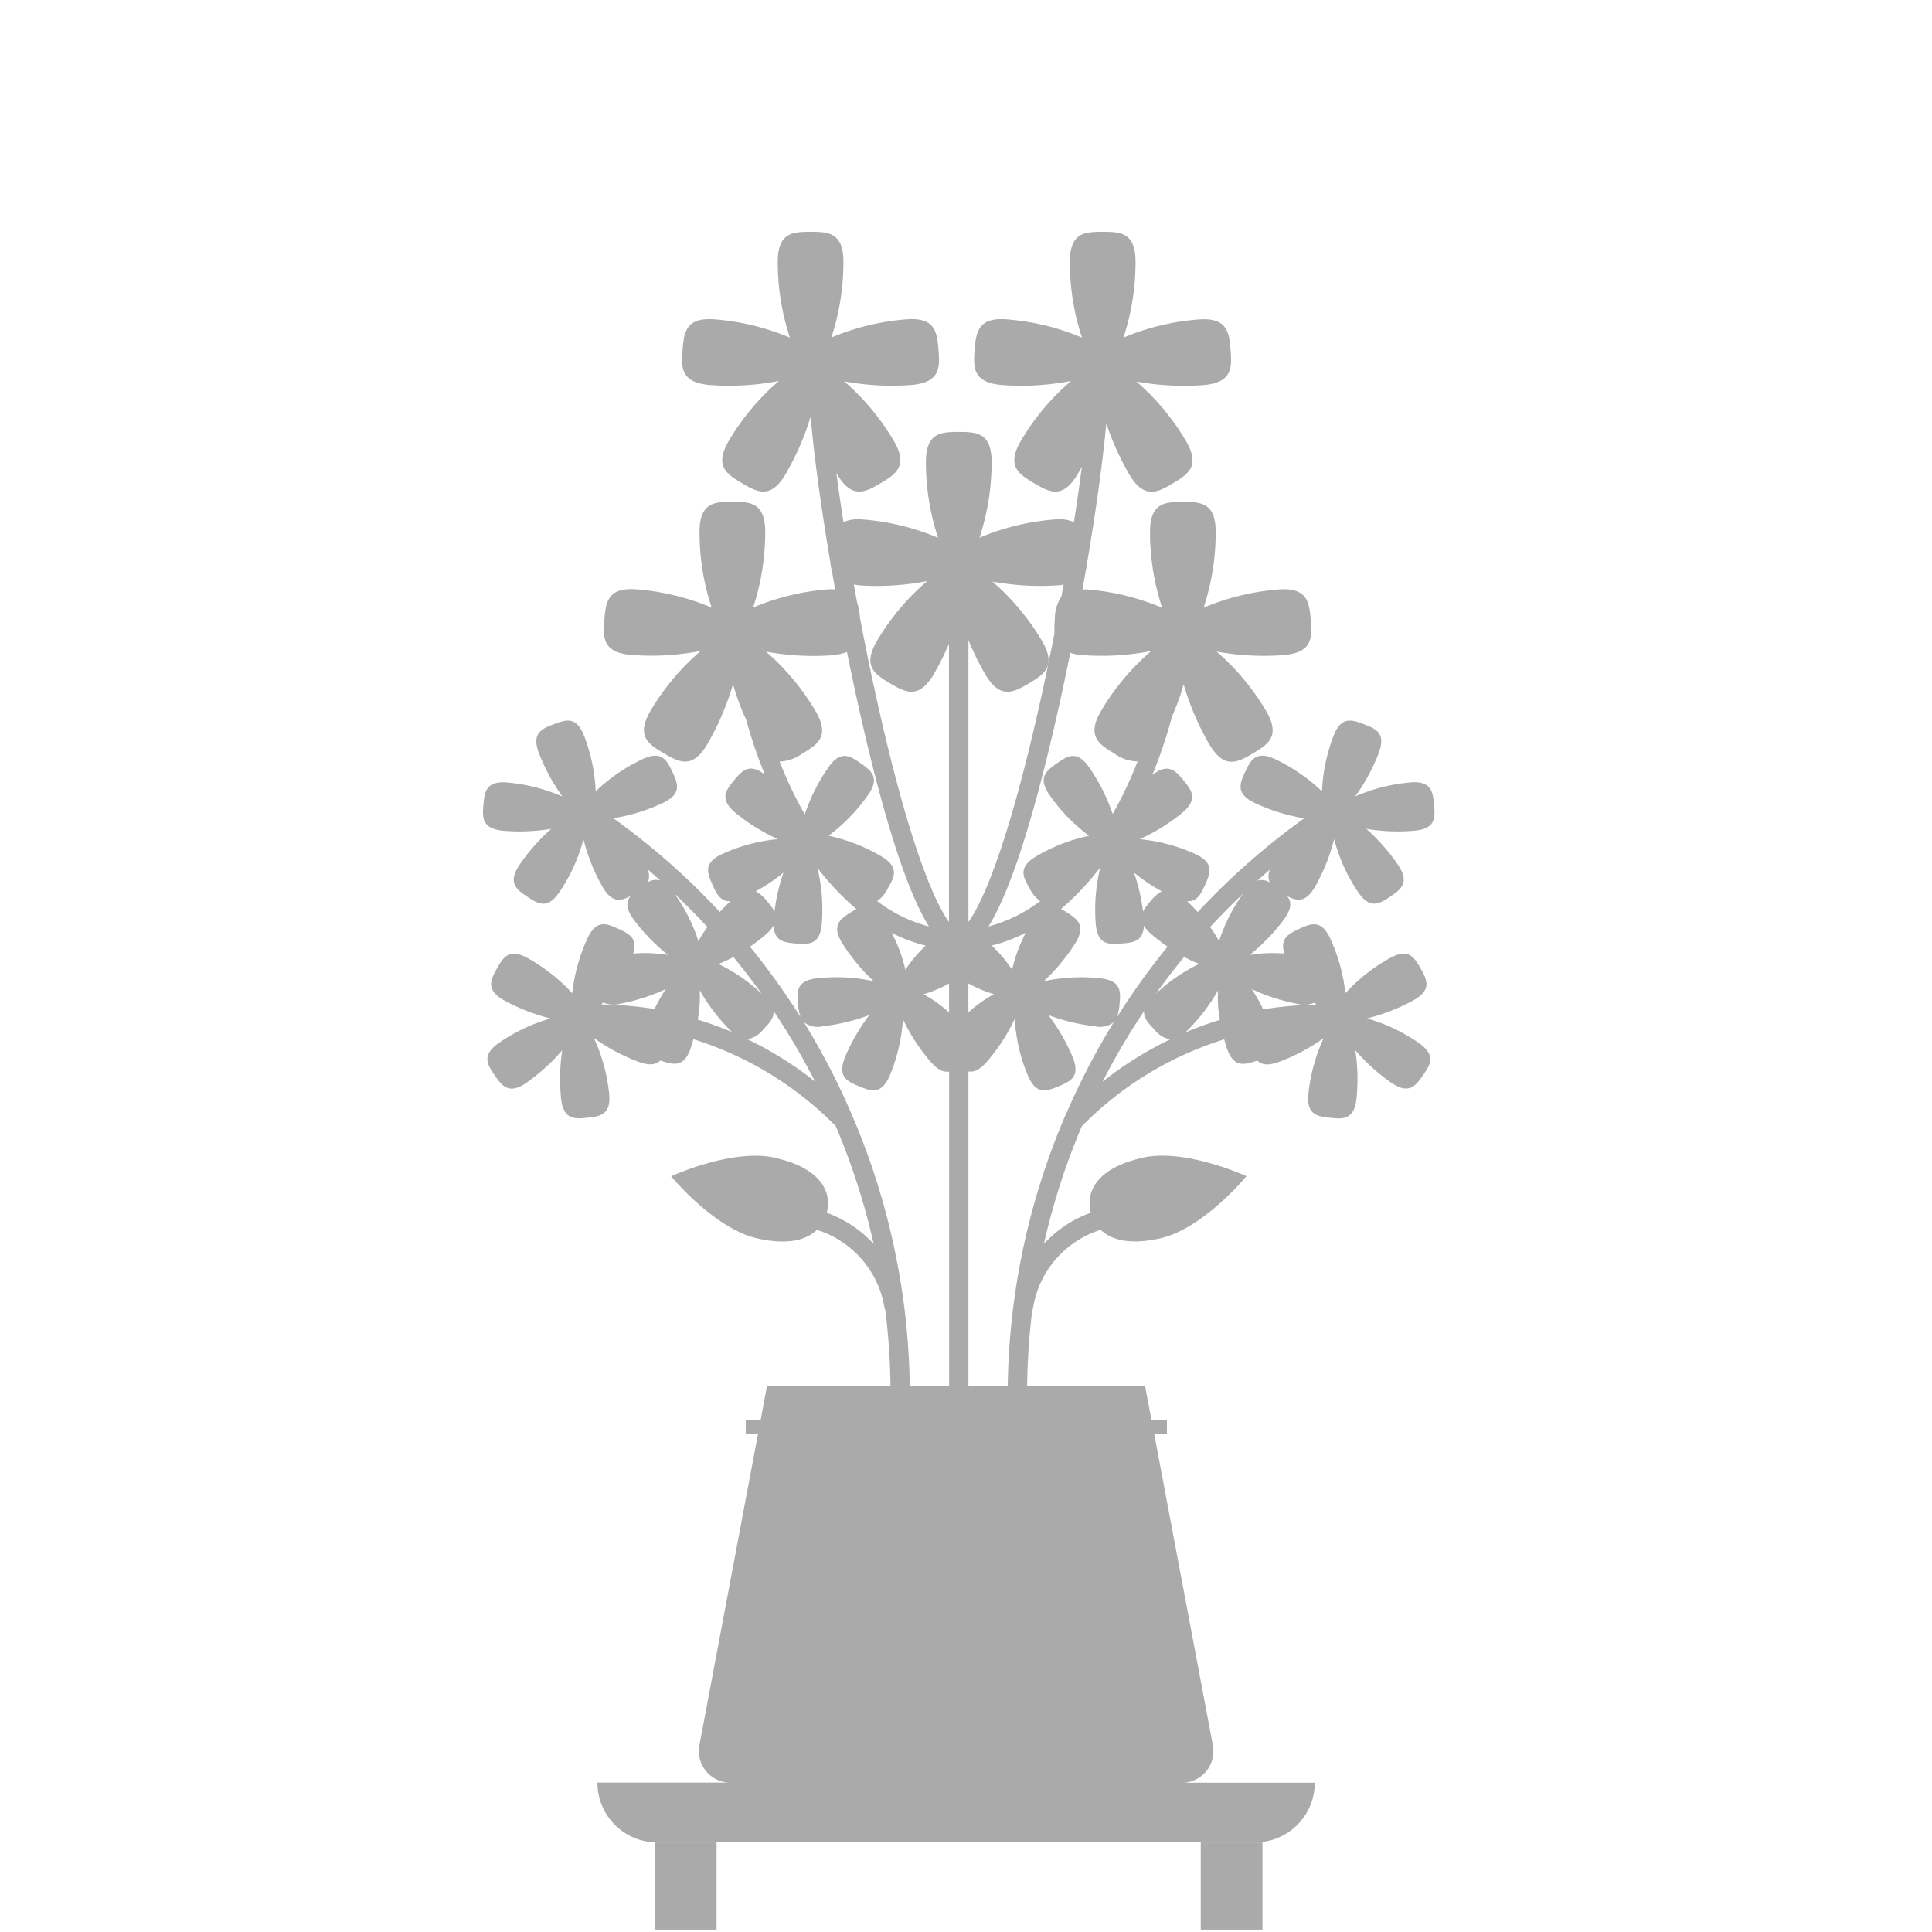 <svg xmlns="http://www.w3.org/2000/svg" width="100" height="100" viewBox="0 0 100 100">
    <defs>
        <clipPath id="dh7djcwm5a">
            <path data-name="사각형 2638" style="fill:none" d="M0 0h49.253v87.877H0z"/>
        </clipPath>
    </defs>
    <g data-name="그룹 2519">
        <path data-name="사각형 2617" style="fill:none" d="M0 0h100v100H0z"/>
        <g data-name="그룹 2395">
            <g data-name="그룹 2394" style="clip-path:url(#dh7djcwm5a)" transform="translate(25 12)">
                <path data-name="패스 11182" d="M48.2 31c1.113-.1 1.089-.671 1.027-1.35s-.14-1.25-1.252-1.15a9.094 9.094 0 0 0-2.829.723A10.017 10.017 0 0 0 46.355 27c.4-1.043-.125-1.274-.761-1.516s-1.179-.42-1.577.623a9.065 9.065 0 0 0-.591 2.855 9.171 9.171 0 0 0-2.4-1.656c-1.008-.481-1.284.022-1.572.638s-.508 1.142.5 1.622a9.764 9.764 0 0 0 2.553.79 36.783 36.783 0 0 0-5.51 4.851c-.2-.213-.382-.4-.553-.557.519.025.719-.378.929-.846.28-.621.489-1.15-.53-1.61a8.987 8.987 0 0 0-2.851-.759 9.919 9.919 0 0 0 2.182-1.349c.86-.714.518-1.169.084-1.695-.422-.51-.8-.913-1.615-.279a24.532 24.532 0 0 0 1.021-3.033 11.672 11.672 0 0 0 .6-1.663 13.906 13.906 0 0 0 1.329 3.107c.773 1.31 1.463.945 2.261.471s1.446-.9.67-2.21a12.4 12.4 0 0 0-2.555-3.06 13.579 13.579 0 0 0 3.457.185c1.516-.122 1.492-.9 1.418-1.822s-.174-1.7-1.691-1.574a12.5 12.5 0 0 0-3.854.94 12.483 12.483 0 0 0 .626-3.915c0-1.521-.776-1.559-1.7-1.559s-1.7.037-1.7 1.559a12.45 12.45 0 0 0 .628 3.919 12.493 12.493 0 0 0-3.863-.944c-.1-.009-.176 0-.263 0 .061-.34.12-.676.177-1.012a1.515 1.515 0 0 0 .068-.39c.459-2.707.806-5.218.989-7.184a14.663 14.663 0 0 0 1.184 2.621c.773 1.309 1.464.945 2.261.471s1.446-.9.669-2.21a12.4 12.4 0 0 0-2.555-3.061 13.67 13.67 0 0 0 3.456.186c1.516-.123 1.492-.9 1.418-1.824s-.174-1.7-1.691-1.572a12.493 12.493 0 0 0-3.854.938 12.481 12.481 0 0 0 .626-3.914C33.775.037 33 0 32.075 0s-1.7.035-1.7 1.557a12.479 12.479 0 0 0 .628 3.919 12.448 12.448 0 0 0-3.863-.943c-1.517-.127-1.617.649-1.691 1.572s-.1 1.7 1.418 1.824a13.437 13.437 0 0 0 3.572-.212 12.275 12.275 0 0 0-2.587 3.083c-.777 1.311-.128 1.738.669 2.21s1.488.838 2.261-.471a9.91 9.91 0 0 0 .214-.385c-.115.9-.253 1.862-.409 2.867a2.032 2.032 0 0 0-1.034-.131 12.528 12.528 0 0 0-3.854.94 12.486 12.486 0 0 0 .626-3.914c0-1.522-.776-1.559-1.7-1.559s-1.7.036-1.7 1.559a12.483 12.483 0 0 0 .628 3.919 12.483 12.483 0 0 0-3.863-.945 2.029 2.029 0 0 0-1.033.131c-.137-.883-.261-1.736-.367-2.538l.032.056c.774 1.309 1.463.945 2.261.471s1.445-.9.669-2.21A12.407 12.407 0 0 0 18.7 7.742a13.678 13.678 0 0 0 3.457.186c1.516-.123 1.492-.9 1.418-1.824s-.174-1.7-1.691-1.572a12.468 12.468 0 0 0-3.854.939 12.492 12.492 0 0 0 .626-3.915c0-1.519-.774-1.556-1.7-1.556s-1.7.035-1.7 1.557a12.479 12.479 0 0 0 .628 3.919 12.448 12.448 0 0 0-3.863-.943c-1.517-.127-1.617.649-1.691 1.572s-.1 1.7 1.418 1.824a13.444 13.444 0 0 0 3.573-.212 12.258 12.258 0 0 0-2.587 3.083c-.777 1.311-.129 1.738.669 2.21s1.487.838 2.261-.471a14.061 14.061 0 0 0 1.295-2.969c.172 2.01.535 4.665 1.021 7.53a1.557 1.557 0 0 0 .07.4q.086.5.176 1.006a3.054 3.054 0 0 0-.391 0 12.5 12.5 0 0 0-3.854.94 12.483 12.483 0 0 0 .626-3.915c0-1.521-.776-1.559-1.7-1.559s-1.7.037-1.7 1.559a12.479 12.479 0 0 0 .628 3.919 12.487 12.487 0 0 0-3.862-.944c-1.517-.126-1.617.65-1.691 1.574s-.1 1.7 1.418 1.822a13.419 13.419 0 0 0 3.571-.21 12.249 12.249 0 0 0-2.59 3.085c-.776 1.311-.128 1.738.67 2.21s1.488.839 2.261-.471a13.906 13.906 0 0 0 1.329-3.107 12.117 12.117 0 0 0 .684 1.853 24.665 24.665 0 0 0 .961 2.826c-.8-.607-1.172-.209-1.591.3-.435.526-.776.981.084 1.695a9.927 9.927 0 0 0 2.183 1.349 8.992 8.992 0 0 0-2.853.759c-1.018.46-.809.989-.529 1.61.211.467.41.871.928.847-.171.16-.357.343-.553.555a36.831 36.831 0 0 0-5.509-4.851 9.726 9.726 0 0 0 2.554-.785c1.009-.48.788-1.008.5-1.622s-.563-1.119-1.572-.638a9.173 9.173 0 0 0-2.395 1.65 9.075 9.075 0 0 0-.592-2.849c-.4-1.044-.941-.866-1.577-.623S2.5 25.953 2.9 27a10.054 10.054 0 0 0 1.21 2.228 9.1 9.1 0 0 0-2.83-.723C.165 28.4.084 28.968.023 29.645S-.063 30.894 1.05 31a10.079 10.079 0 0 0 2.481-.1 10.186 10.186 0 0 0-1.642 1.866c-.625.928-.164 1.269.4 1.646s1.055.675 1.677-.253A8.858 8.858 0 0 0 5.2 31.437a9.764 9.764 0 0 0 .984 2.463c.494.855.949.748 1.455.476-.226.29-.262.645.166 1.227a9.879 9.879 0 0 0 1.77 1.826 7.235 7.235 0 0 0-1.8-.072c.249-.783-.21-1.026-.767-1.281-.619-.284-1.149-.5-1.614.521a9.093 9.093 0 0 0-.774 2.814A9.131 9.131 0 0 0 2.327 37.6c-.975-.543-1.277-.06-1.609.535s-.586 1.106.389 1.65a9.974 9.974 0 0 0 2.391.93 8.995 8.995 0 0 0-2.666 1.26c-.918.637-.616 1.117-.228 1.681s.737 1.017 1.653.38A10.208 10.208 0 0 0 4.1 42.361a10.029 10.029 0 0 0-.061 2.485c.119 1.108.688 1.079 1.365 1.006s1.241-.16 1.122-1.271a8.987 8.987 0 0 0-.789-2.855 9.914 9.914 0 0 0 2.324 1.236c.578.211.9.139 1.117-.071l.042.015c.647.212 1.2.363 1.546-.7a7.5 7.5 0 0 0 .123-.417 17.737 17.737 0 0 1 7.37 4.5 35.759 35.759 0 0 1 1.964 6.1 6.106 6.106 0 0 0-2.431-1.616c0-.013.01-.024.013-.038.264-1.15-.439-2.293-2.667-2.8v-.005c-2.228-.512-5.4.954-5.4.954s2.217 2.7 4.445 3.212c1.529.35 2.53.112 3.1-.438a5.09 5.09 0 0 1 3.513 4.118l.024-.005a35.89 35.89 0 0 1 .272 3.96H14.7l-.33 1.769h-.77v.7h.638L11.2 78.337a1.612 1.612 0 0 0-.028.3 1.633 1.633 0 0 0 1.587 1.631H5.922a3.089 3.089 0 0 0 3.088 3.093h30.956a3.088 3.088 0 0 0 3.087-3.09h-6.83a1.479 1.479 0 0 0 .249-.023 1.636 1.636 0 0 0 1.306-1.911L34.738 62.2h.662v-.7h-.8l-.334-1.773h-6.102a35.665 35.665 0 0 1 .272-3.96l.022.005a5.09 5.09 0 0 1 3.512-4.118c.57.55 1.572.788 3.1.438 2.228-.513 4.445-3.212 4.445-3.212s-3.172-1.466-5.4-.954v.005c-2.228.506-2.931 1.649-2.667 2.8 0 .014.01.025.013.038a6.115 6.115 0 0 0-2.428 1.612 35.745 35.745 0 0 1 1.96-6.085 17.7 17.7 0 0 1 7.373-4.5c.041.152.083.295.122.414.346 1.064.9.913 1.546.7l.043-.015c.216.21.539.282 1.117.071a9.93 9.93 0 0 0 2.32-1.233 9 9 0 0 0-.787 2.852c-.119 1.111.444 1.2 1.122 1.271s1.248.1 1.366-1.006a10.107 10.107 0 0 0-.062-2.488A10.069 10.069 0 0 0 47 44.032c.918.634 1.266.184 1.654-.375s.69-1.044-.228-1.681a8.97 8.97 0 0 0-2.668-1.263 9.956 9.956 0 0 0 2.389-.93c.975-.544.721-1.057.389-1.65s-.634-1.078-1.609-.535a9.143 9.143 0 0 0-2.29 1.81 9.094 9.094 0 0 0-.774-2.811c-.465-1.017-.995-.805-1.614-.521-.556.255-1.016.495-.766 1.281a7.214 7.214 0 0 0-1.805.073 9.99 9.99 0 0 0 1.772-1.83c.428-.577.4-.931.174-1.219.5.266.951.364 1.442-.484a9.764 9.764 0 0 0 .989-2.464 8.881 8.881 0 0 0 1.227 2.722c.622.928 1.113.631 1.677.253s1.025-.718.4-1.646a10.124 10.124 0 0 0-1.64-1.862 10.1 10.1 0 0 0 2.481.1m-8.863 3.263a8.874 8.874 0 0 0-1.24 2.451 5.242 5.242 0 0 0-.465-.727q.821-.889 1.705-1.724M37.07 37.89a8.8 8.8 0 0 0-2.238 1.539q.7-.974 1.459-1.9a5.234 5.234 0 0 0 .779.36m-4.254 2.755a2.533 2.533 0 0 0 .128-.644c.071-.677.1-1.247-1.007-1.365a9.135 9.135 0 0 0-2.911.155 10.046 10.046 0 0 0 1.616-1.944c.594-.946.126-1.273-.45-1.635a5.972 5.972 0 0 0-.275-.163 13.7 13.7 0 0 0 2.036-2.158 9.164 9.164 0 0 0-.24 2.9c.084 1.115.655 1.1 1.334 1.048.607-.047 1.122-.115 1.162-.925a1.834 1.834 0 0 0 .379.435 10.023 10.023 0 0 0 .844.652 36.476 36.476 0 0 0-2.618 3.647m-5.428-2.453a7 7 0 0 0-1.057-1.252 7.955 7.955 0 0 0 1.77-.668 7.72 7.72 0 0 0-.713 1.92m-5.524 0a7.722 7.722 0 0 0-.708-1.909 7.936 7.936 0 0 0 1.762.66 6.959 6.959 0 0 0-1.054 1.249m2.261.708v1.5a6.854 6.854 0 0 0-1.321-.94 6.483 6.483 0 0 0 1.321-.557m1 1.5V38.9a6.387 6.387 0 0 0 1.323.557 6.886 6.886 0 0 0-1.323.943m10.008-6.267a1.989 1.989 0 0 0-.583.514 2.569 2.569 0 0 0-.385.535 9.856 9.856 0 0 0-.466-2.013 9.418 9.418 0 0 0 1.434.964m-4.115-12.225a13.412 13.412 0 0 0 3.57-.21A12.261 12.261 0 0 0 32 24.783c-.776 1.311-.127 1.738.67 2.21a2.061 2.061 0 0 0 1.211.419 21.156 21.156 0 0 1-1.289 2.719 9.714 9.714 0 0 0-1.209-2.4c-.641-.92-1.123-.612-1.681-.219s-1.008.741-.367 1.656a9.135 9.135 0 0 0 2.033 2.092 9.073 9.073 0 0 0-2.725 1.058c-.963.566-.7 1.07-.353 1.658a1.737 1.737 0 0 0 .549.663 7.643 7.643 0 0 1-2.675 1.314c.9-1.437 2.138-4.594 3.681-11.551.191-.861.375-1.734.552-2.608a2.817 2.817 0 0 0 .617.116m-1.184-3.619c.084-.007.147-.023.222-.033l-.111.611a2.114 2.114 0 0 0-.343 1.217 4.654 4.654 0 0 0-.018.691 137.947 137.947 0 0 1-.71 3.406c-1.67 7.517-3.009 10.535-3.745 11.538V21.129a14.717 14.717 0 0 0 .869 1.772c.773 1.31 1.463.945 2.261.471s1.446-.9.67-2.21a12.405 12.405 0 0 0-2.557-3.06 13.764 13.764 0 0 0 3.459.191m-10.409 0a13.538 13.538 0 0 0 3.572-.216 12.25 12.25 0 0 0-2.59 3.083c-.777 1.31-.128 1.738.669 2.21s1.488.839 2.261-.471a14.626 14.626 0 0 0 .789-1.58v14.4c-.736-1-2.076-4.018-3.744-11.538-.306-1.381-.6-2.807-.867-4.226a2.915 2.915 0 0 0-.147-.779l-.167-.92c.075.01.137.026.221.033m-1.313 3.617a2.5 2.5 0 0 0 .737-.159c.179.889.366 1.776.56 2.651 1.545 6.966 2.783 10.122 3.684 11.557a7.613 7.613 0 0 1-2.683-1.314 1.7 1.7 0 0 0 .556-.667c.345-.588.61-1.092-.353-1.658a9.083 9.083 0 0 0-2.72-1.058 9.231 9.231 0 0 0 2.035-2.092c.646-.915.191-1.264-.367-1.656s-1.04-.7-1.681.219a9.625 9.625 0 0 0-1.217 2.425 21.193 21.193 0 0 1-1.3-2.737A2.149 2.149 0 0 0 16.534 27c.8-.472 1.446-.9.669-2.21a12.4 12.4 0 0 0-2.555-3.06 13.573 13.573 0 0 0 3.456.185m-2.553 11.254a9.877 9.877 0 0 0-.464 2.013 2.544 2.544 0 0 0-.386-.536 1.991 1.991 0 0 0-.583-.514 9.281 9.281 0 0 0 1.433-.963m-.89 3.177a1.8 1.8 0 0 0 .38-.437c.041.812.554.88 1.162.927.679.052 1.249.067 1.335-1.048a9.245 9.245 0 0 0-.229-2.866 13.729 13.729 0 0 0 2.016 2.129c-.088.048-.175.1-.266.158-.576.362-1.044.689-.45 1.635a10.051 10.051 0 0 0 1.617 1.945 9.122 9.122 0 0 0-2.913-.156c-1.106.118-1.076.688-1.006 1.365a2.538 2.538 0 0 0 .126.641A36.953 36.953 0 0 0 13.818 37a10.168 10.168 0 0 0 .843-.651m-1.7 1.183q.76.927 1.459 1.9a8.785 8.785 0 0 0-2.238-1.538 5.348 5.348 0 0 0 .779-.361m-1.343-1.547a5.22 5.22 0 0 0-.467.729 8.86 8.86 0 0 0-1.242-2.457q.885.837 1.709 1.728m-3.085-2.32a.837.837 0 0 0-.016-.671c.222.189.438.384.655.578a.781.781 0 0 0-.639.093m.933 5.519a8.226 8.226 0 0 0-.589 1.043 18.38 18.38 0 0 0-2.751-.239c.032-.033.063-.067.1-.1a1.325 1.325 0 0 0 .88.062 10.076 10.076 0 0 0 2.365-.764m1.746.069a9.72 9.72 0 0 0 1.616 2.107c.026.025.048.039.073.062a18.229 18.229 0 0 0-1.792-.649 6.23 6.23 0 0 0 .1-1.52m2.481 2.539a1.4 1.4 0 0 0 .828-.532c.3-.306.552-.585.514-.941a35.853 35.853 0 0 1 2.151 3.658 18.377 18.377 0 0 0-3.493-2.185m5.405 3.919.006-.006a.192.192 0 0 0-.015-.014 36.752 36.752 0 0 0-2.482-4.785 1.133 1.133 0 0 0 .969.212 10.1 10.1 0 0 0 2.416-.581 10.093 10.093 0 0 0-1.244 2.149c-.429 1.032.087 1.277.715 1.537s1.166.454 1.595-.576a8.916 8.916 0 0 0 .673-2.9 9.731 9.731 0 0 0 1.446 2.217c.375.425.675.542.947.495v16.262h-2.037a36.8 36.8 0 0 0-2.99-14.01m6.026 14.01V43.458c.273.047.573-.069.948-.495a9.766 9.766 0 0 0 1.45-2.225 8.851 8.851 0 0 0 .671 2.912c.429 1.03.967.838 1.6.576s1.144-.505.715-1.537a10.068 10.068 0 0 0-1.242-2.147 10.1 10.1 0 0 0 2.41.579 1.124 1.124 0 0 0 .973-.216 36.953 36.953 0 0 0-2.489 4.8l-.011.011a36.8 36.8 0 0 0-2.989 14.006zm9.094-19.4c-.04.356.217.636.513.942a1.385 1.385 0 0 0 .836.533 18.258 18.258 0 0 0-3.5 2.191 35.82 35.82 0 0 1 2.155-3.666m2.121 1.113c.029-.025.055-.042.085-.071a9.678 9.678 0 0 0 1.615-2.1 6.257 6.257 0 0 0 .1 1.523 18.472 18.472 0 0 0-1.8.653m5.811-1.483a1.329 1.329 0 0 0 .881-.062l.1.107a18.316 18.316 0 0 0-2.756.24 8.327 8.327 0 0 0-.591-1.05 10.051 10.051 0 0 0 2.365.765m-2.073-6.374c.217-.194.433-.389.655-.578a.829.829 0 0 0-.016.666.783.783 0 0 0-.639-.088" style="fill:#aaa"/>
                <path data-name="사각형 2636" transform="translate(8.894 83.362)" style="fill:#aaa" d="M0 0h3.195v4.515H0z"/>
                <path data-name="사각형 2637" transform="translate(37.151 83.362)" style="fill:#aaa" d="M0 0h3.195v4.515H0z"/>
            </g>
        </g>
    </g>
</svg>
